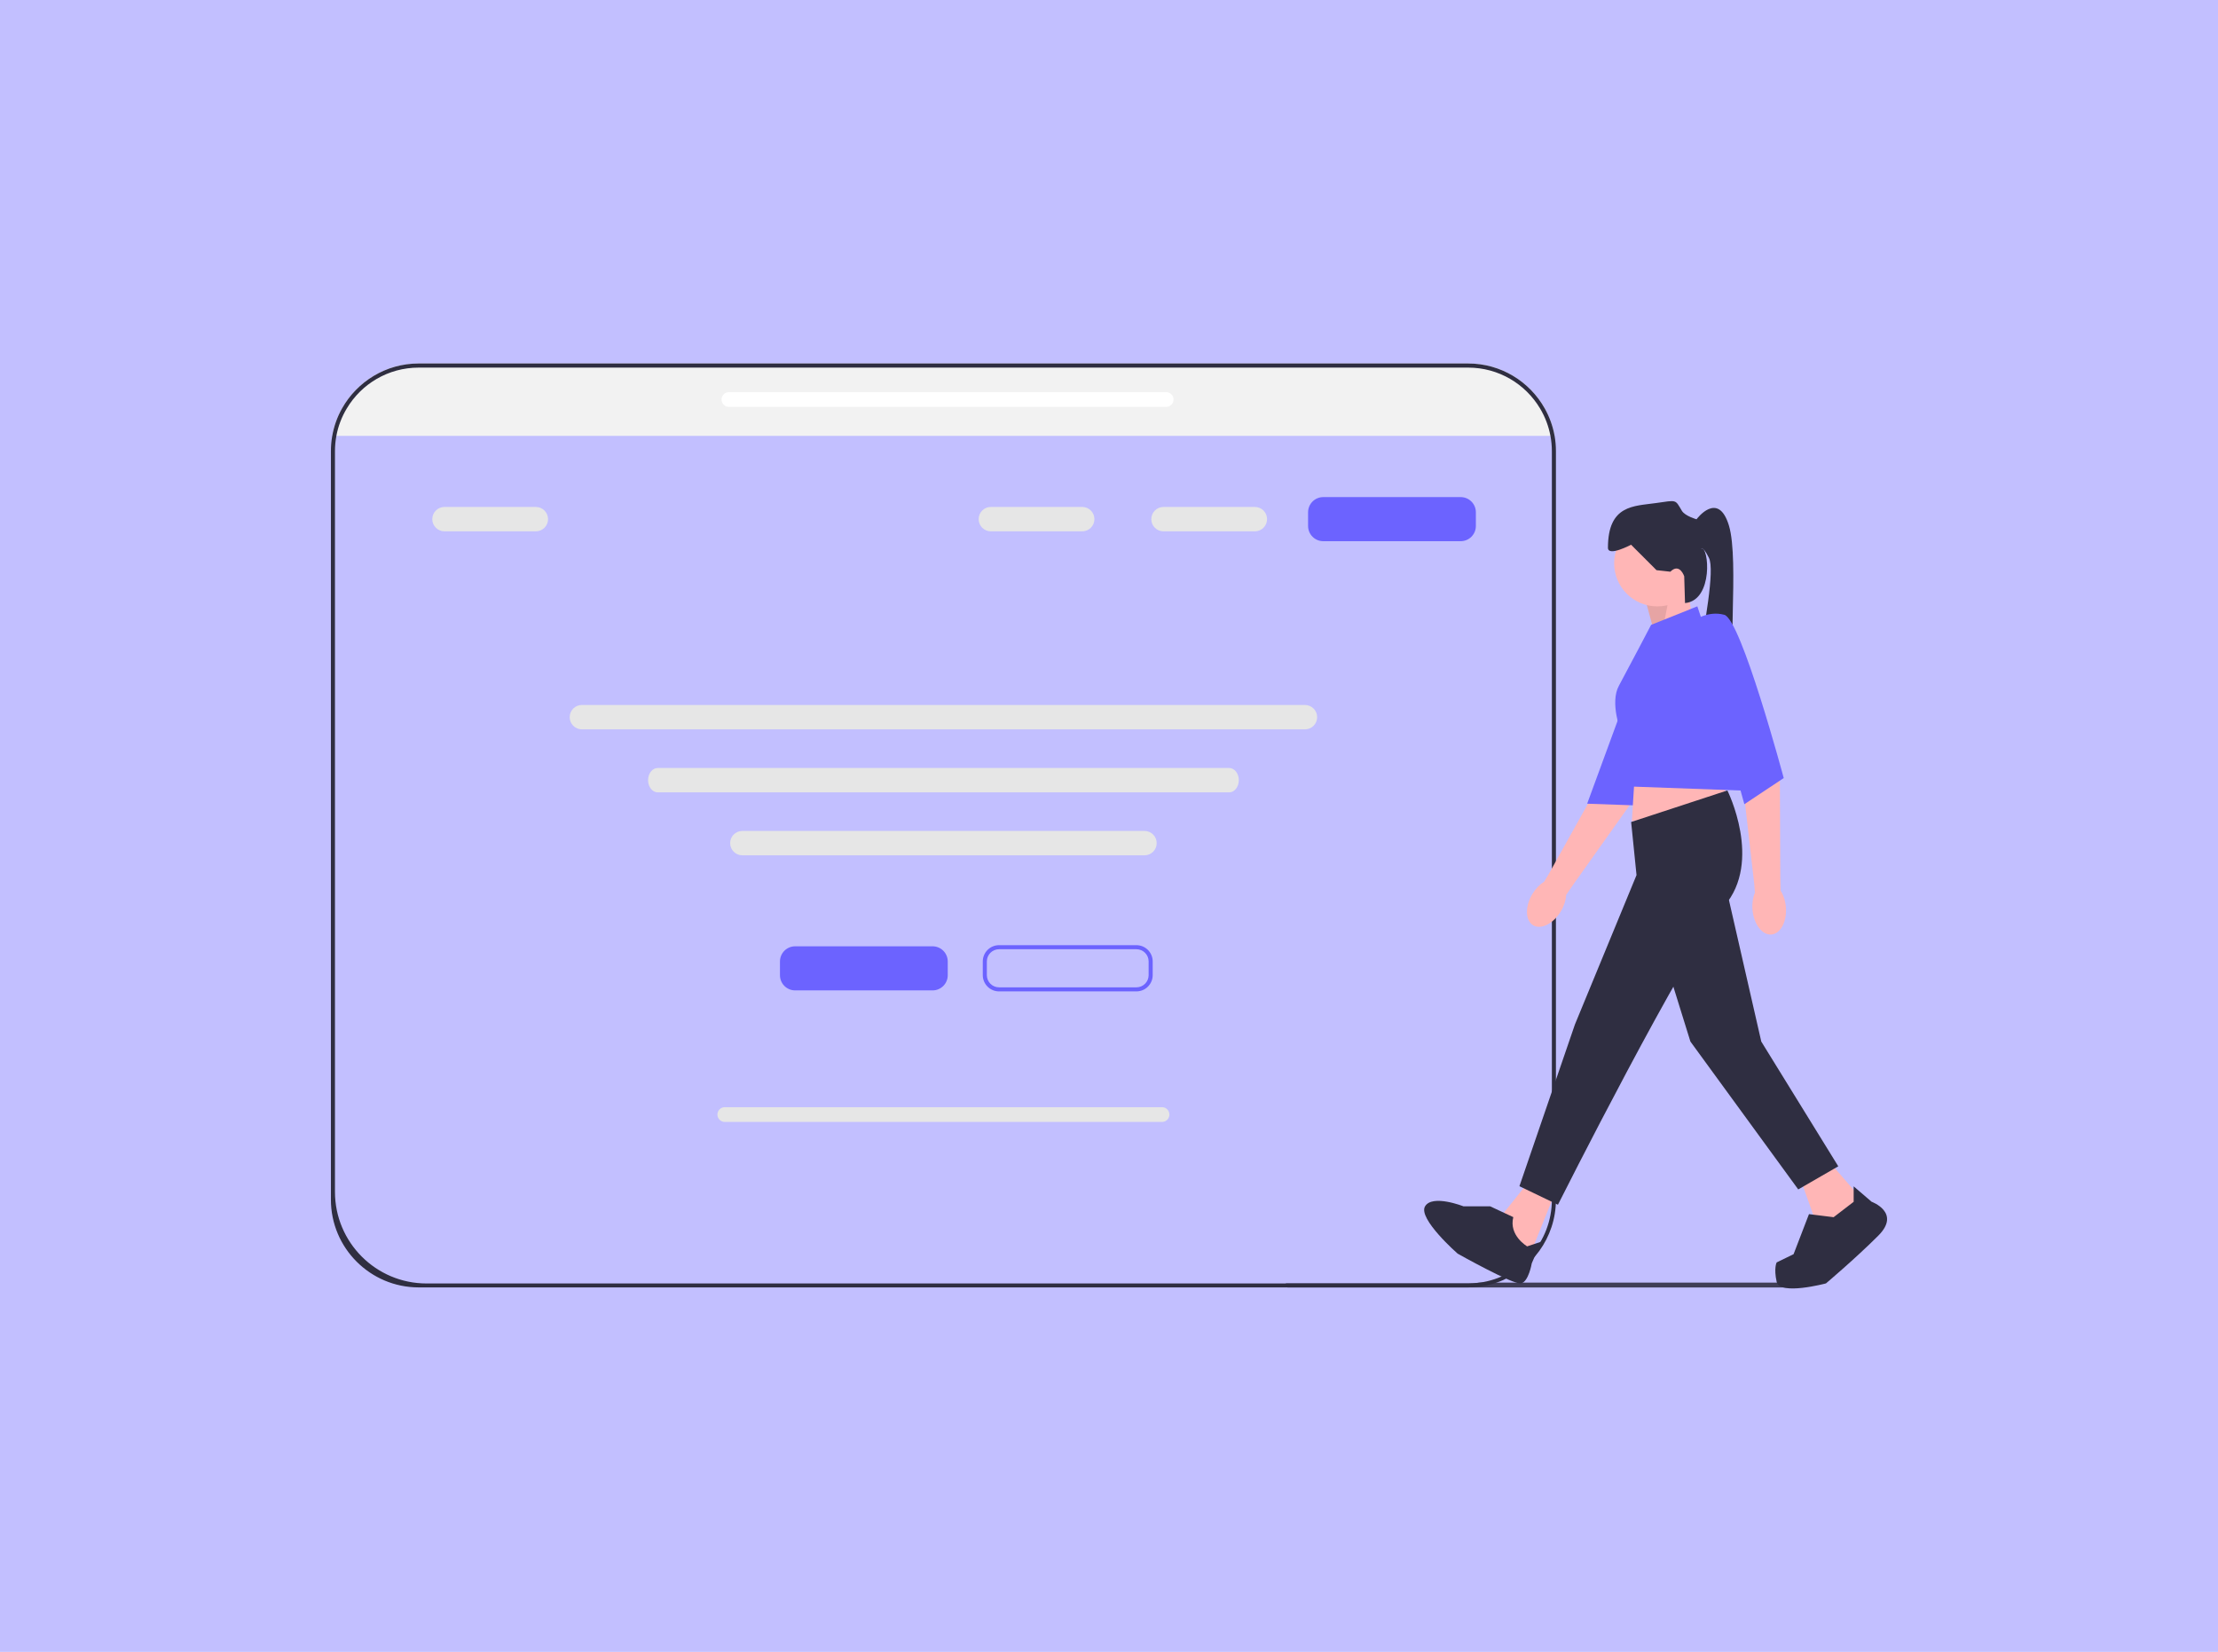 <?xml version="1.0" encoding="UTF-8"?><svg id="Layer_1" xmlns="http://www.w3.org/2000/svg" viewBox="0 0 333 248"><defs><style>.cls-1{fill:#e6e6e6;}.cls-1,.cls-2,.cls-3,.cls-4,.cls-5,.cls-6,.cls-7,.cls-8,.cls-9{stroke-width:0px;}.cls-2{fill:#c2bfff;}.cls-3{fill:#6c63ff;}.cls-4{fill:#fff;}.cls-5{fill:#3f3d56;}.cls-6{isolation:isolate;opacity:.1;}.cls-7{fill:#ffb6b6;}.cls-8{fill:#f2f2f2;}.cls-9{fill:#2f2e41;}</style></defs><rect class="cls-2" width="333" height="248"/><path class="cls-8" d="m233.4,65.44H49.88c.26-1.47.77-2.86,1.47-4.12,2.26-4.03,6.57-6.75,11.51-6.75h157.56c4.93,0,9.25,2.73,11.5,6.75.71,1.26,1.22,2.65,1.48,4.12Z"/><path class="cls-5" d="m269.1,192.93c0,.2-.16.36-.36.36h-75.41c-.2,0-.36-.16-.36-.36,0-.1.04-.18.1-.25h27.36c.58,0,1.15-.04,1.71-.12h46.6c.2,0,.36.16.36.36Z"/><path class="cls-1" d="m184.54,118.96h-85.79c-.8,0-1.45-.82-1.45-1.83s.65-1.83,1.45-1.83h85.79c.8,0,1.45.82,1.45,1.83s-.65,1.83-1.45,1.83Z"/><path class="cls-9" d="m233.4,65.44c-.26-1.47-.77-2.86-1.48-4.12-2.26-4.03-6.57-6.75-11.5-6.75H62.86c-4.94,0-9.25,2.73-11.51,6.75-.71,1.26-1.21,2.65-1.47,4.12-.13.75-.2,1.52-.2,2.31v112.35c0,7.27,5.91,13.18,13.18,13.18h157.56c1.51,0,2.96-.26,4.31-.73,5.16-1.79,8.87-6.7,8.87-12.46v-112.35c0-.79-.07-1.56-.2-2.31Zm-.41,114.67c0,6.36-4.73,11.62-10.86,12.46-.56.08-1.13.12-1.71.12H64.05c-7.6,0-13.76-6.16-13.76-13.76v-111.17c0-.79.07-1.56.21-2.31.27-1.48.81-2.87,1.56-4.12,2.19-3.68,6.21-6.14,10.8-6.14h157.56c4.59,0,8.61,2.46,10.8,6.14.75,1.25,1.28,2.64,1.56,4.12.14.75.21,1.52.21,2.31v112.35Z"/><polygon class="cls-7" points="248.47 95.32 247.08 90.23 253.33 87.92 254.02 92.54 248.47 95.32"/><polygon class="cls-6" points="248.47 95.32 247.08 90.23 250.76 88.68 249.62 94.67 248.47 95.32"/><path class="cls-7" d="m230.19,138.92c-1.19-.71-1.26-2.8-.14-4.68.49-.82,1.12-1.46,1.78-1.87l.65-1.07,8.28-14.85s3.63-14.01,5.1-15.7c1.48-1.69,3.61-1.29,3.61-1.29l1.89,1.68-6.76,19.84-8.34,11.74-1.12,1.63c-.04.77-.3,1.63-.79,2.45-1.12,1.87-2.99,2.82-4.18,2.11h0Z"/><path class="cls-3" d="m248.13,93.86s2.63-.1,4.3,1.94c1.66,2.05-7.05,25.11-7.05,25.11l-7.09-.25,9.84-26.81h0Z"/><circle class="cls-7" cx="248.82" cy="84.56" r="6.48"/><polygon class="cls-7" points="233.67 178.57 229.28 189.44 226.73 186.89 225.81 182.04 229.51 177.41 233.67 178.57"/><polygon class="cls-7" points="274.83 174.64 279.23 179.72 277.15 183.89 272.52 183.19 270.21 176.72 274.83 174.64"/><polygon class="cls-7" points="245.58 113.93 245 123.3 259.34 120.75 258.41 114.97 245.58 113.93"/><path class="cls-9" d="m244.89,123.41l14.45-4.74s5.32,10.64-.46,17.34c-5.78,6.71-24.98,44.86-24.98,44.86l-5.78-2.78,8.33-24.28,9.25-22.43-.81-7.98h0Z"/><polygon class="cls-9" points="258.88 132.09 264.43 156.37 275.99 175.1 269.98 178.57 253.79 156.37 248.47 139.25 258.88 132.09"/><path class="cls-9" d="m223.73,181.11h-4.01s-4.67-1.85-5.77,0,4.89,7.1,4.89,7.1c0,0,8.36,4.7,9.51,4.47s1.62-3.01,1.62-3.01l1.39-3.24-2.08.69s-2.78-1.62-2.08-4.39l-3.47-1.62h0Z"/><path class="cls-9" d="m278.3,180.42v-2.31l2.69,2.31s4.48,1.62,1.01,5.09c-3.47,3.47-7.86,7.17-7.86,7.17,0,0-6.94,1.85-7.4-.23-.46-2.08,0-2.92,0-2.92l2.54-1.24,2.31-6.01,3.7.46,3.01-2.31h0Z"/><path class="cls-9" d="m250.78,85.83l-2.08-.23-3.82-3.82s-3.47,1.85-3.47.46c0-6.48,3.93-6.24,7.17-6.71,3.24-.46,2.89-.58,3.93,1.16.48.79,2.2,1.27,2.2,1.27,0,0,3.24-4.39,4.86.93,1.62,5.32-.46,21.74,1.16,23.13,1.62,1.39-6.65,2.77-5.75-2.66.9-5.43,2.51-13.76,1.59-15.61-.93-1.85-1.16-1.39-1.16-1.39,1.15-.47,1.9,7.78-2.43,8.18l-.12-4.02s-.69-2.08-2.08-.69h0Z"/><path class="cls-3" d="m247.89,93.81l6.94-2.78,9.25,27.75-19.03-.69-1.71-8.28s-1.67-4.31-.29-6.85,4.84-9.15,4.84-9.15h0Z"/><path class="cls-7" d="m265.95,140.3c-1.38.12-2.65-1.55-2.84-3.72-.08-.95.06-1.84.36-2.55l-.09-1.25-1.93-16.89s-3.59-13.82-3.37-16.06c.21-2.24.55-2.83.55-2.83l2.52.26,6.07,20.06.07,14.4.04,1.98c.42.65.71,1.5.79,2.45.19,2.17-.78,4.03-2.17,4.15h0Z"/><path class="cls-3" d="m254.25,93.23s2.08-1.62,4.63-.93c2.54.69,8.92,24.51,8.92,24.51l-5.91,3.93-7.63-27.52Z"/><path class="cls-3" d="m140.01,148.69h-20.63c-1.26,0-2.28-1.02-2.28-2.28v-2.06c0-1.26,1.02-2.28,2.28-2.28h20.63c1.26,0,2.28,1.02,2.28,2.28v2.06c0,1.26-1.02,2.28-2.28,2.28Z"/><path class="cls-3" d="m219.3,81.25h-20.63c-1.26,0-2.28-1.02-2.28-2.28v-2.06c0-1.26,1.02-2.28,2.28-2.28h20.63c1.26,0,2.28,1.02,2.28,2.28v2.06c0,1.26-1.02,2.28-2.28,2.28Z"/><path class="cls-3" d="m170.62,148.84h-20.63c-1.34,0-2.44-1.09-2.44-2.44v-2.06c0-1.34,1.09-2.44,2.44-2.44h20.63c1.34,0,2.44,1.09,2.44,2.44v2.06c0,1.34-1.09,2.44-2.44,2.44Zm-20.63-6.33c-1.01,0-1.83.82-1.83,1.83v2.06c0,1.01.82,1.83,1.83,1.83h20.63c1.01,0,1.83-.82,1.83-1.83v-2.06c0-1.01-.82-1.83-1.83-1.83h-20.63Z"/><path class="cls-1" d="m195.92,109.5h-108.56c-1.01,0-1.83-.82-1.83-1.83s.82-1.83,1.83-1.83h108.56c1.01,0,1.83.82,1.83,1.83s-.82,1.83-1.83,1.83Z"/><path class="cls-1" d="m80.45,79.77h-13.72c-1.01,0-1.83-.82-1.83-1.83s.82-1.83,1.83-1.83h13.72c1.01,0,1.83.82,1.83,1.83s-.82,1.83-1.83,1.83Z"/><path class="cls-1" d="m162.48,79.77h-13.72c-1.01,0-1.83-.82-1.83-1.83s.82-1.83,1.83-1.83h13.72c1.01,0,1.83.82,1.83,1.83s-.82,1.83-1.83,1.83Z"/><path class="cls-1" d="m188.4,79.77h-13.72c-1.01,0-1.83-.82-1.83-1.83s.82-1.83,1.83-1.83h13.72c1.01,0,1.83.82,1.83,1.83s-.82,1.83-1.83,1.83Z"/><path class="cls-1" d="m171.83,128.41h-60.38c-1.01,0-1.83-.82-1.83-1.83s.82-1.83,1.83-1.83h60.38c1.01,0,1.83.82,1.83,1.83s-.82,1.83-1.83,1.83Z"/><path class="cls-1" d="m174.46,168.44h-65.64c-.61,0-1.11-.5-1.11-1.11s.5-1.11,1.11-1.11h65.64c.61,0,1.11.5,1.11,1.11s-.5,1.11-1.11,1.11h0Z"/><path class="cls-4" d="m175.08,61.09h-65.64c-.61,0-1.11-.5-1.11-1.11s.5-1.11,1.11-1.11h65.64c.61,0,1.11.5,1.11,1.11s-.5,1.11-1.11,1.11h0Z"/></svg>